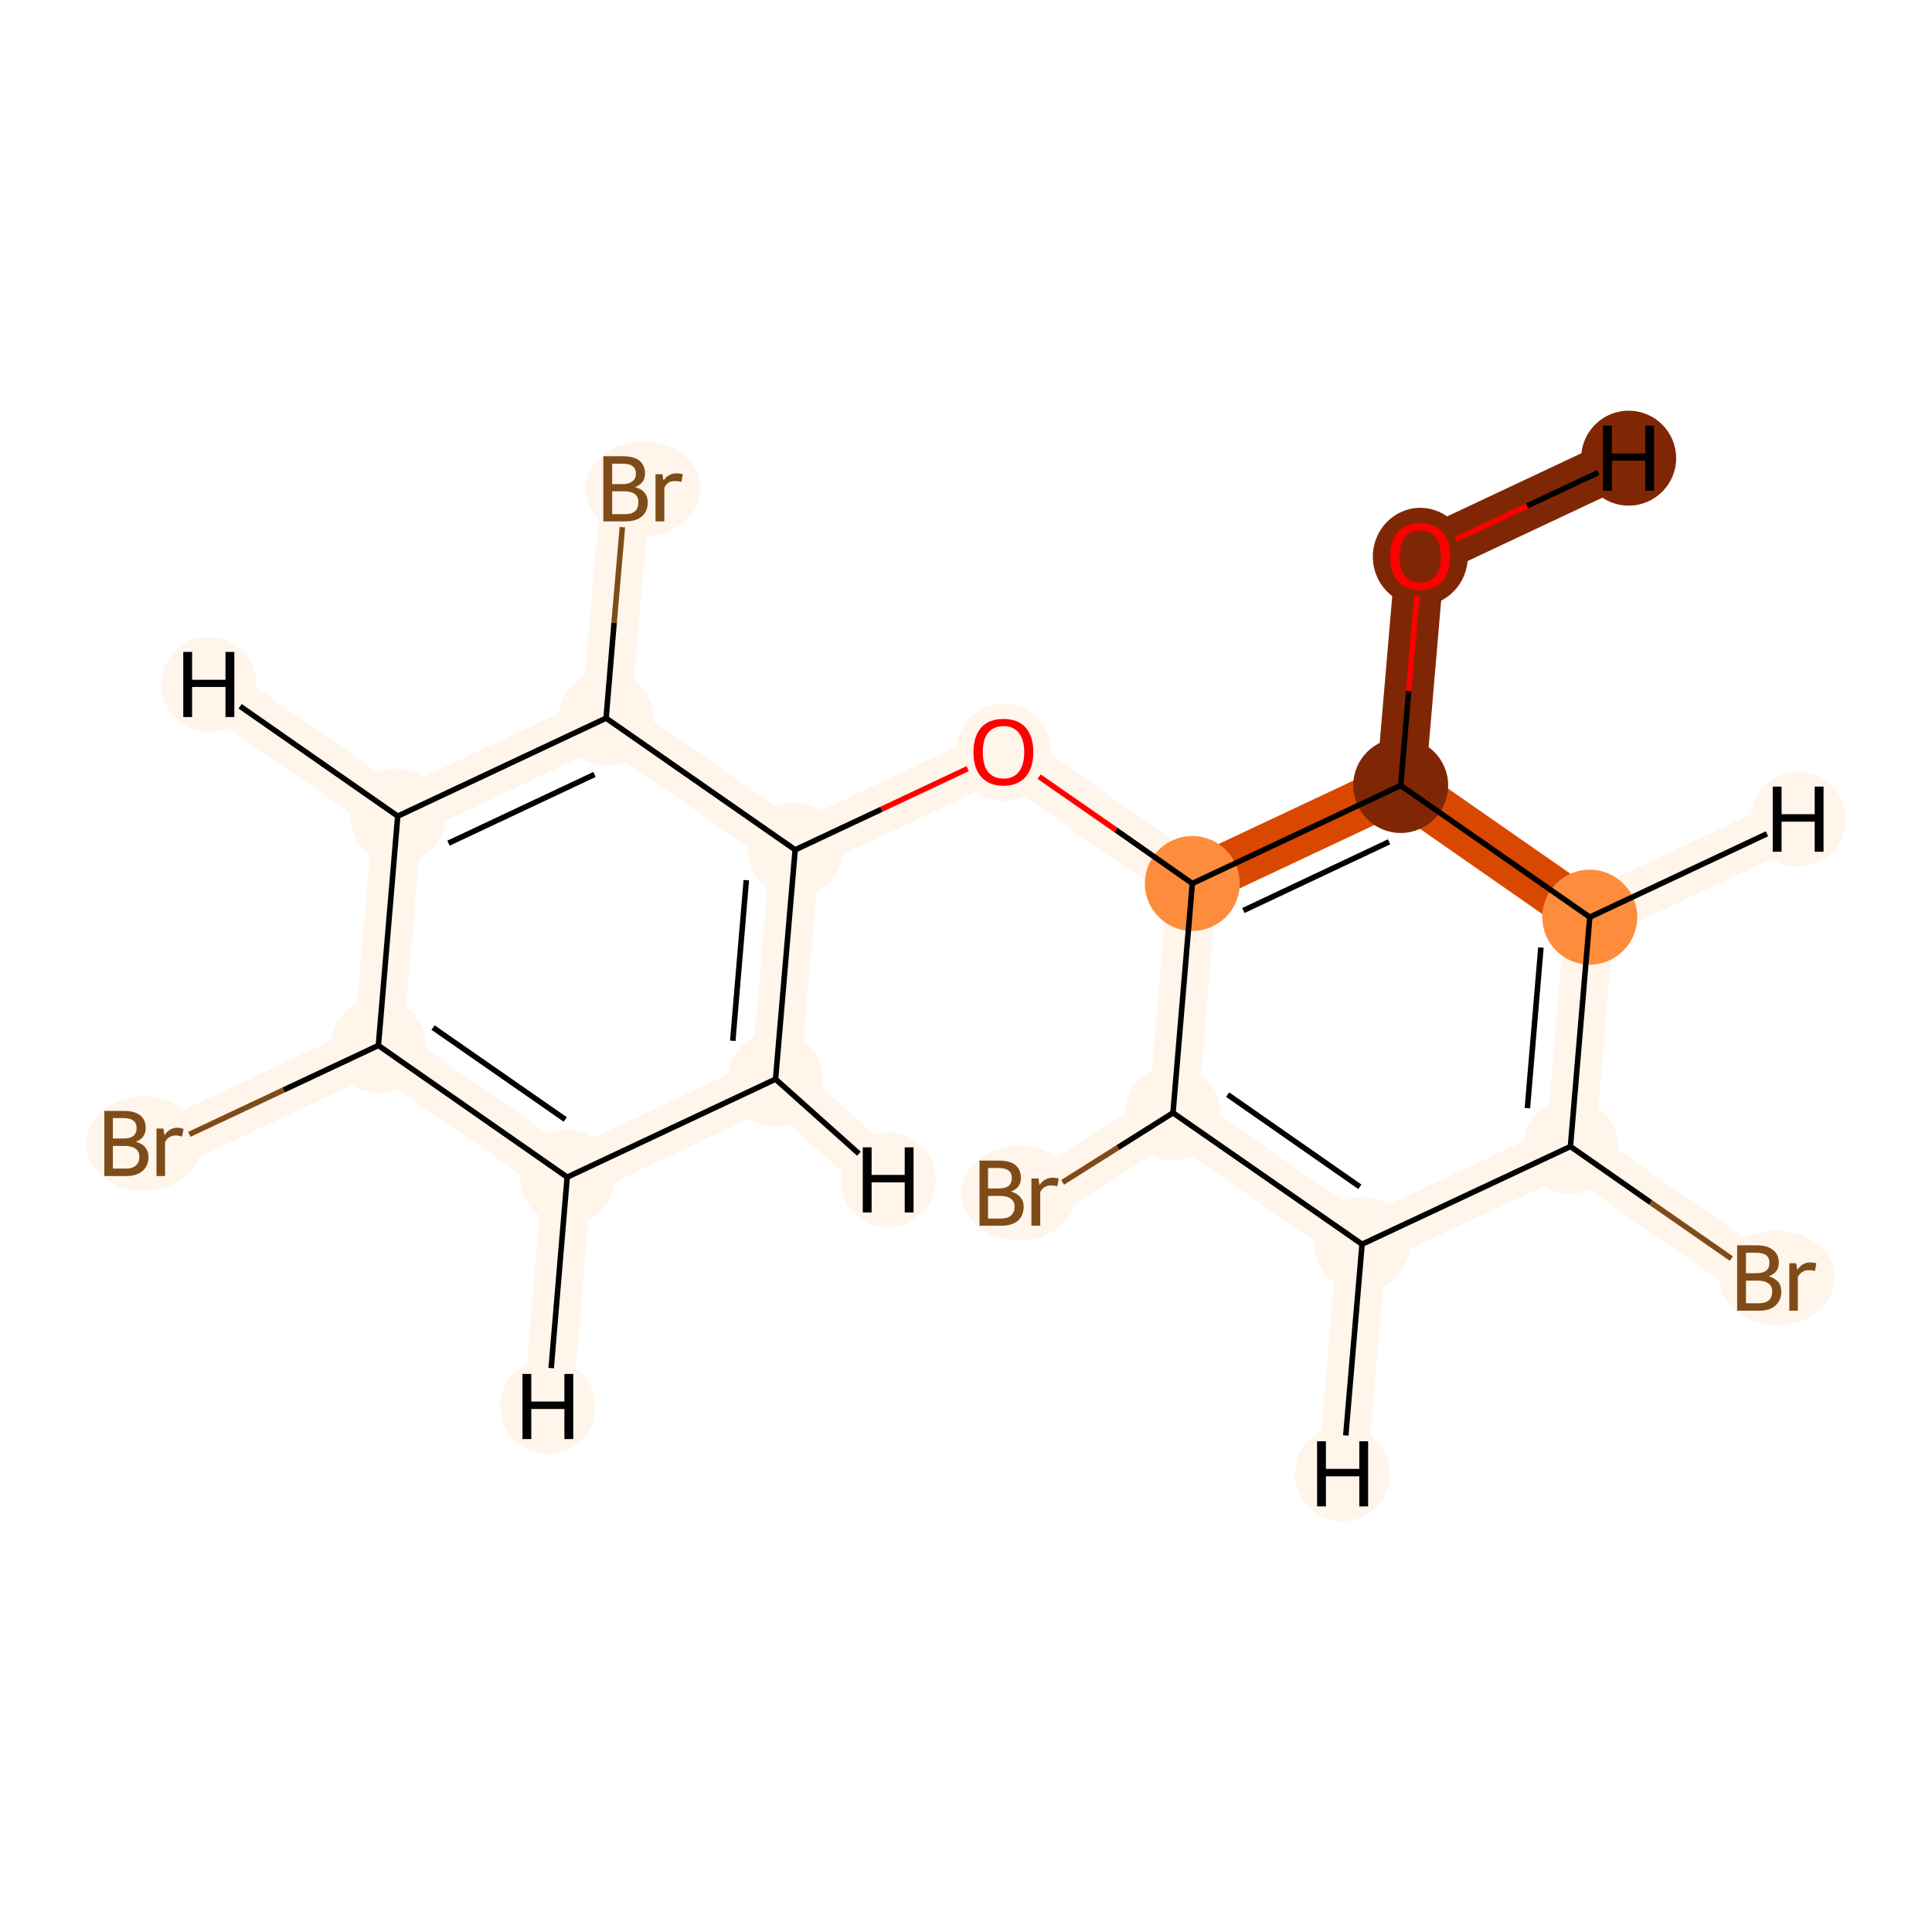 <?xml version='1.0' encoding='iso-8859-1'?>
<svg version='1.1' baseProfile='full'
              xmlns='http://www.w3.org/2000/svg'
                      xmlns:rdkit='http://www.rdkit.org/xml'
                      xmlns:xlink='http://www.w3.org/1999/xlink'
                  xml:space='preserve'
width='700px' height='700px' viewBox='0 0 700 700'>
<!-- END OF HEADER -->
<rect style='opacity:1.0;fill:#FFFFFF;stroke:none' width='700.0' height='700.0' x='0.0' y='0.0'> </rect>
<path d='M 61.6,414.3 L 137.1,378.8' style='fill:none;fill-rule:evenodd;stroke:#FFF5EB;stroke-width:17.8px;stroke-linecap:butt;stroke-linejoin:miter;stroke-opacity:1' />
<path d='M 137.1,378.8 L 205.5,426.5' style='fill:none;fill-rule:evenodd;stroke:#FFF5EB;stroke-width:17.8px;stroke-linecap:butt;stroke-linejoin:miter;stroke-opacity:1' />
<path d='M 137.1,378.8 L 144.1,295.7' style='fill:none;fill-rule:evenodd;stroke:#FFF5EB;stroke-width:17.8px;stroke-linecap:butt;stroke-linejoin:miter;stroke-opacity:1' />
<path d='M 205.5,426.5 L 281.0,391.0' style='fill:none;fill-rule:evenodd;stroke:#FFF5EB;stroke-width:17.8px;stroke-linecap:butt;stroke-linejoin:miter;stroke-opacity:1' />
<path d='M 205.5,426.5 L 198.5,509.6' style='fill:none;fill-rule:evenodd;stroke:#FFF5EB;stroke-width:17.8px;stroke-linecap:butt;stroke-linejoin:miter;stroke-opacity:1' />
<path d='M 281.0,391.0 L 288.1,307.9' style='fill:none;fill-rule:evenodd;stroke:#FFF5EB;stroke-width:17.8px;stroke-linecap:butt;stroke-linejoin:miter;stroke-opacity:1' />
<path d='M 281.0,391.0 L 321.8,427.5' style='fill:none;fill-rule:evenodd;stroke:#FFF5EB;stroke-width:17.8px;stroke-linecap:butt;stroke-linejoin:miter;stroke-opacity:1' />
<path d='M 288.1,307.9 L 219.6,260.2' style='fill:none;fill-rule:evenodd;stroke:#FFF5EB;stroke-width:17.8px;stroke-linecap:butt;stroke-linejoin:miter;stroke-opacity:1' />
<path d='M 288.1,307.9 L 363.6,272.4' style='fill:none;fill-rule:evenodd;stroke:#FFF5EB;stroke-width:17.8px;stroke-linecap:butt;stroke-linejoin:miter;stroke-opacity:1' />
<path d='M 219.6,260.2 L 144.1,295.7' style='fill:none;fill-rule:evenodd;stroke:#FFF5EB;stroke-width:17.8px;stroke-linecap:butt;stroke-linejoin:miter;stroke-opacity:1' />
<path d='M 219.6,260.2 L 226.7,177.1' style='fill:none;fill-rule:evenodd;stroke:#FFF5EB;stroke-width:17.8px;stroke-linecap:butt;stroke-linejoin:miter;stroke-opacity:1' />
<path d='M 144.1,295.7 L 75.7,248.0' style='fill:none;fill-rule:evenodd;stroke:#FFF5EB;stroke-width:17.8px;stroke-linecap:butt;stroke-linejoin:miter;stroke-opacity:1' />
<path d='M 363.6,272.4 L 432.0,320.1' style='fill:none;fill-rule:evenodd;stroke:#FFF5EB;stroke-width:17.8px;stroke-linecap:butt;stroke-linejoin:miter;stroke-opacity:1' />
<path d='M 432.0,320.1 L 507.5,284.6' style='fill:none;fill-rule:evenodd;stroke:#D94801;stroke-width:17.8px;stroke-linecap:butt;stroke-linejoin:miter;stroke-opacity:1' />
<path d='M 432.0,320.1 L 425.0,403.2' style='fill:none;fill-rule:evenodd;stroke:#FFF5EB;stroke-width:17.8px;stroke-linecap:butt;stroke-linejoin:miter;stroke-opacity:1' />
<path d='M 507.5,284.6 L 514.6,201.5' style='fill:none;fill-rule:evenodd;stroke:#7F2704;stroke-width:17.8px;stroke-linecap:butt;stroke-linejoin:miter;stroke-opacity:1' />
<path d='M 507.5,284.6 L 576.0,332.3' style='fill:none;fill-rule:evenodd;stroke:#D94801;stroke-width:17.8px;stroke-linecap:butt;stroke-linejoin:miter;stroke-opacity:1' />
<path d='M 514.6,201.5 L 590.1,166.0' style='fill:none;fill-rule:evenodd;stroke:#7F2704;stroke-width:17.8px;stroke-linecap:butt;stroke-linejoin:miter;stroke-opacity:1' />
<path d='M 576.0,332.3 L 569.0,415.4' style='fill:none;fill-rule:evenodd;stroke:#FFF5EB;stroke-width:17.8px;stroke-linecap:butt;stroke-linejoin:miter;stroke-opacity:1' />
<path d='M 576.0,332.3 L 651.5,296.8' style='fill:none;fill-rule:evenodd;stroke:#FFF5EB;stroke-width:17.8px;stroke-linecap:butt;stroke-linejoin:miter;stroke-opacity:1' />
<path d='M 569.0,415.4 L 493.5,450.8' style='fill:none;fill-rule:evenodd;stroke:#FFF5EB;stroke-width:17.8px;stroke-linecap:butt;stroke-linejoin:miter;stroke-opacity:1' />
<path d='M 569.0,415.4 L 637.4,463.0' style='fill:none;fill-rule:evenodd;stroke:#FFF5EB;stroke-width:17.8px;stroke-linecap:butt;stroke-linejoin:miter;stroke-opacity:1' />
<path d='M 493.5,450.8 L 425.0,403.2' style='fill:none;fill-rule:evenodd;stroke:#FFF5EB;stroke-width:17.8px;stroke-linecap:butt;stroke-linejoin:miter;stroke-opacity:1' />
<path d='M 493.5,450.8 L 486.4,534.0' style='fill:none;fill-rule:evenodd;stroke:#FFF5EB;stroke-width:17.8px;stroke-linecap:butt;stroke-linejoin:miter;stroke-opacity:1' />
<path d='M 425.0,403.2 L 378.7,432.3' style='fill:none;fill-rule:evenodd;stroke:#FFF5EB;stroke-width:17.8px;stroke-linecap:butt;stroke-linejoin:miter;stroke-opacity:1' />
<ellipse cx='52.1' cy='414.3' rx='20.3' ry='16.7'  style='fill:#FFF5EB;fill-rule:evenodd;stroke:#FFF5EB;stroke-width:1.0px;stroke-linecap:butt;stroke-linejoin:miter;stroke-opacity:1' />
<ellipse cx='137.1' cy='378.8' rx='16.7' ry='16.7'  style='fill:#FFF5EB;fill-rule:evenodd;stroke:#FFF5EB;stroke-width:1.0px;stroke-linecap:butt;stroke-linejoin:miter;stroke-opacity:1' />
<ellipse cx='205.5' cy='426.5' rx='16.7' ry='16.7'  style='fill:#FFF5EB;fill-rule:evenodd;stroke:#FFF5EB;stroke-width:1.0px;stroke-linecap:butt;stroke-linejoin:miter;stroke-opacity:1' />
<ellipse cx='281.0' cy='391.0' rx='16.7' ry='16.7'  style='fill:#FFF5EB;fill-rule:evenodd;stroke:#FFF5EB;stroke-width:1.0px;stroke-linecap:butt;stroke-linejoin:miter;stroke-opacity:1' />
<ellipse cx='288.1' cy='307.9' rx='16.7' ry='16.7'  style='fill:#FFF5EB;fill-rule:evenodd;stroke:#FFF5EB;stroke-width:1.0px;stroke-linecap:butt;stroke-linejoin:miter;stroke-opacity:1' />
<ellipse cx='219.6' cy='260.2' rx='16.7' ry='16.7'  style='fill:#FFF5EB;fill-rule:evenodd;stroke:#FFF5EB;stroke-width:1.0px;stroke-linecap:butt;stroke-linejoin:miter;stroke-opacity:1' />
<ellipse cx='144.1' cy='295.7' rx='16.7' ry='16.7'  style='fill:#FFF5EB;fill-rule:evenodd;stroke:#FFF5EB;stroke-width:1.0px;stroke-linecap:butt;stroke-linejoin:miter;stroke-opacity:1' />
<ellipse cx='233.0' cy='177.1' rx='20.3' ry='16.7'  style='fill:#FFF5EB;fill-rule:evenodd;stroke:#FFF5EB;stroke-width:1.0px;stroke-linecap:butt;stroke-linejoin:miter;stroke-opacity:1' />
<ellipse cx='363.6' cy='272.6' rx='16.7' ry='17.2'  style='fill:#FFF5EB;fill-rule:evenodd;stroke:#FFF5EB;stroke-width:1.0px;stroke-linecap:butt;stroke-linejoin:miter;stroke-opacity:1' />
<ellipse cx='432.0' cy='320.1' rx='16.7' ry='16.7'  style='fill:#FD8D3C;fill-rule:evenodd;stroke:#FD8D3C;stroke-width:1.0px;stroke-linecap:butt;stroke-linejoin:miter;stroke-opacity:1' />
<ellipse cx='507.5' cy='284.6' rx='16.7' ry='16.7'  style='fill:#7F2704;fill-rule:evenodd;stroke:#7F2704;stroke-width:1.0px;stroke-linecap:butt;stroke-linejoin:miter;stroke-opacity:1' />
<ellipse cx='514.6' cy='201.7' rx='16.7' ry='17.2'  style='fill:#7F2704;fill-rule:evenodd;stroke:#7F2704;stroke-width:1.0px;stroke-linecap:butt;stroke-linejoin:miter;stroke-opacity:1' />
<ellipse cx='576.0' cy='332.3' rx='16.7' ry='16.7'  style='fill:#FD8D3C;fill-rule:evenodd;stroke:#FD8D3C;stroke-width:1.0px;stroke-linecap:butt;stroke-linejoin:miter;stroke-opacity:1' />
<ellipse cx='569.0' cy='415.4' rx='16.7' ry='16.7'  style='fill:#FFF5EB;fill-rule:evenodd;stroke:#FFF5EB;stroke-width:1.0px;stroke-linecap:butt;stroke-linejoin:miter;stroke-opacity:1' />
<ellipse cx='493.5' cy='450.8' rx='16.7' ry='16.7'  style='fill:#FFF5EB;fill-rule:evenodd;stroke:#FFF5EB;stroke-width:1.0px;stroke-linecap:butt;stroke-linejoin:miter;stroke-opacity:1' />
<ellipse cx='425.0' cy='403.2' rx='16.7' ry='16.7'  style='fill:#FFF5EB;fill-rule:evenodd;stroke:#FFF5EB;stroke-width:1.0px;stroke-linecap:butt;stroke-linejoin:miter;stroke-opacity:1' />
<ellipse cx='369.2' cy='432.3' rx='20.3' ry='16.7'  style='fill:#FFF5EB;fill-rule:evenodd;stroke:#FFF5EB;stroke-width:1.0px;stroke-linecap:butt;stroke-linejoin:miter;stroke-opacity:1' />
<ellipse cx='643.8' cy='463.0' rx='20.3' ry='16.7'  style='fill:#FFF5EB;fill-rule:evenodd;stroke:#FFF5EB;stroke-width:1.0px;stroke-linecap:butt;stroke-linejoin:miter;stroke-opacity:1' />
<ellipse cx='198.5' cy='509.6' rx='16.7' ry='16.7'  style='fill:#FFF5EB;fill-rule:evenodd;stroke:#FFF5EB;stroke-width:1.0px;stroke-linecap:butt;stroke-linejoin:miter;stroke-opacity:1' />
<ellipse cx='321.8' cy='427.5' rx='16.7' ry='16.7'  style='fill:#FFF5EB;fill-rule:evenodd;stroke:#FFF5EB;stroke-width:1.0px;stroke-linecap:butt;stroke-linejoin:miter;stroke-opacity:1' />
<ellipse cx='75.7' cy='248.0' rx='16.7' ry='16.7'  style='fill:#FFF5EB;fill-rule:evenodd;stroke:#FFF5EB;stroke-width:1.0px;stroke-linecap:butt;stroke-linejoin:miter;stroke-opacity:1' />
<ellipse cx='590.1' cy='166.0' rx='16.7' ry='16.7'  style='fill:#7F2704;fill-rule:evenodd;stroke:#7F2704;stroke-width:1.0px;stroke-linecap:butt;stroke-linejoin:miter;stroke-opacity:1' />
<ellipse cx='651.5' cy='296.8' rx='16.7' ry='16.7'  style='fill:#FFF5EB;fill-rule:evenodd;stroke:#FFF5EB;stroke-width:1.0px;stroke-linecap:butt;stroke-linejoin:miter;stroke-opacity:1' />
<ellipse cx='486.4' cy='534.0' rx='16.7' ry='16.7'  style='fill:#FFF5EB;fill-rule:evenodd;stroke:#FFF5EB;stroke-width:1.0px;stroke-linecap:butt;stroke-linejoin:miter;stroke-opacity:1' />
<path class='bond-0 atom-0 atom-1' d='M 68.6,411.0 L 102.8,394.9' style='fill:none;fill-rule:evenodd;stroke:#7F4C19;stroke-width:2.0px;stroke-linecap:butt;stroke-linejoin:miter;stroke-opacity:1' />
<path class='bond-0 atom-0 atom-1' d='M 102.8,394.9 L 137.1,378.8' style='fill:none;fill-rule:evenodd;stroke:#000000;stroke-width:2.0px;stroke-linecap:butt;stroke-linejoin:miter;stroke-opacity:1' />
<path class='bond-1 atom-1 atom-2' d='M 137.1,378.8 L 205.5,426.5' style='fill:none;fill-rule:evenodd;stroke:#000000;stroke-width:2.0px;stroke-linecap:butt;stroke-linejoin:miter;stroke-opacity:1' />
<path class='bond-1 atom-1 atom-2' d='M 156.9,372.3 L 204.8,405.6' style='fill:none;fill-rule:evenodd;stroke:#000000;stroke-width:2.0px;stroke-linecap:butt;stroke-linejoin:miter;stroke-opacity:1' />
<path class='bond-17 atom-6 atom-1' d='M 144.1,295.7 L 137.1,378.8' style='fill:none;fill-rule:evenodd;stroke:#000000;stroke-width:2.0px;stroke-linecap:butt;stroke-linejoin:miter;stroke-opacity:1' />
<path class='bond-2 atom-2 atom-3' d='M 205.5,426.5 L 281.0,391.0' style='fill:none;fill-rule:evenodd;stroke:#000000;stroke-width:2.0px;stroke-linecap:butt;stroke-linejoin:miter;stroke-opacity:1' />
<path class='bond-19 atom-2 atom-18' d='M 205.5,426.5 L 199.7,495.7' style='fill:none;fill-rule:evenodd;stroke:#000000;stroke-width:2.0px;stroke-linecap:butt;stroke-linejoin:miter;stroke-opacity:1' />
<path class='bond-3 atom-3 atom-4' d='M 281.0,391.0 L 288.1,307.9' style='fill:none;fill-rule:evenodd;stroke:#000000;stroke-width:2.0px;stroke-linecap:butt;stroke-linejoin:miter;stroke-opacity:1' />
<path class='bond-3 atom-3 atom-4' d='M 265.5,377.1 L 270.4,318.9' style='fill:none;fill-rule:evenodd;stroke:#000000;stroke-width:2.0px;stroke-linecap:butt;stroke-linejoin:miter;stroke-opacity:1' />
<path class='bond-20 atom-3 atom-19' d='M 281.0,391.0 L 311.2,418.0' style='fill:none;fill-rule:evenodd;stroke:#000000;stroke-width:2.0px;stroke-linecap:butt;stroke-linejoin:miter;stroke-opacity:1' />
<path class='bond-4 atom-4 atom-5' d='M 288.1,307.9 L 219.6,260.2' style='fill:none;fill-rule:evenodd;stroke:#000000;stroke-width:2.0px;stroke-linecap:butt;stroke-linejoin:miter;stroke-opacity:1' />
<path class='bond-7 atom-4 atom-8' d='M 288.1,307.9 L 319.4,293.2' style='fill:none;fill-rule:evenodd;stroke:#000000;stroke-width:2.0px;stroke-linecap:butt;stroke-linejoin:miter;stroke-opacity:1' />
<path class='bond-7 atom-4 atom-8' d='M 319.4,293.2 L 350.6,278.5' style='fill:none;fill-rule:evenodd;stroke:#FF0000;stroke-width:2.0px;stroke-linecap:butt;stroke-linejoin:miter;stroke-opacity:1' />
<path class='bond-5 atom-5 atom-6' d='M 219.6,260.2 L 144.1,295.7' style='fill:none;fill-rule:evenodd;stroke:#000000;stroke-width:2.0px;stroke-linecap:butt;stroke-linejoin:miter;stroke-opacity:1' />
<path class='bond-5 atom-5 atom-6' d='M 215.4,280.6 L 162.5,305.5' style='fill:none;fill-rule:evenodd;stroke:#000000;stroke-width:2.0px;stroke-linecap:butt;stroke-linejoin:miter;stroke-opacity:1' />
<path class='bond-6 atom-5 atom-7' d='M 219.6,260.2 L 222.5,225.6' style='fill:none;fill-rule:evenodd;stroke:#000000;stroke-width:2.0px;stroke-linecap:butt;stroke-linejoin:miter;stroke-opacity:1' />
<path class='bond-6 atom-5 atom-7' d='M 222.5,225.6 L 225.5,191.0' style='fill:none;fill-rule:evenodd;stroke:#7F4C19;stroke-width:2.0px;stroke-linecap:butt;stroke-linejoin:miter;stroke-opacity:1' />
<path class='bond-21 atom-6 atom-20' d='M 144.1,295.7 L 87.0,255.9' style='fill:none;fill-rule:evenodd;stroke:#000000;stroke-width:2.0px;stroke-linecap:butt;stroke-linejoin:miter;stroke-opacity:1' />
<path class='bond-8 atom-8 atom-9' d='M 376.5,281.4 L 404.3,300.7' style='fill:none;fill-rule:evenodd;stroke:#FF0000;stroke-width:2.0px;stroke-linecap:butt;stroke-linejoin:miter;stroke-opacity:1' />
<path class='bond-8 atom-8 atom-9' d='M 404.3,300.7 L 432.0,320.1' style='fill:none;fill-rule:evenodd;stroke:#000000;stroke-width:2.0px;stroke-linecap:butt;stroke-linejoin:miter;stroke-opacity:1' />
<path class='bond-9 atom-9 atom-10' d='M 432.0,320.1 L 507.5,284.6' style='fill:none;fill-rule:evenodd;stroke:#000000;stroke-width:2.0px;stroke-linecap:butt;stroke-linejoin:miter;stroke-opacity:1' />
<path class='bond-9 atom-9 atom-10' d='M 450.5,329.9 L 503.3,305.0' style='fill:none;fill-rule:evenodd;stroke:#000000;stroke-width:2.0px;stroke-linecap:butt;stroke-linejoin:miter;stroke-opacity:1' />
<path class='bond-18 atom-15 atom-9' d='M 425.0,403.2 L 432.0,320.1' style='fill:none;fill-rule:evenodd;stroke:#000000;stroke-width:2.0px;stroke-linecap:butt;stroke-linejoin:miter;stroke-opacity:1' />
<path class='bond-10 atom-10 atom-11' d='M 507.5,284.6 L 510.4,250.3' style='fill:none;fill-rule:evenodd;stroke:#000000;stroke-width:2.0px;stroke-linecap:butt;stroke-linejoin:miter;stroke-opacity:1' />
<path class='bond-10 atom-10 atom-11' d='M 510.4,250.3 L 513.4,215.9' style='fill:none;fill-rule:evenodd;stroke:#FF0000;stroke-width:2.0px;stroke-linecap:butt;stroke-linejoin:miter;stroke-opacity:1' />
<path class='bond-11 atom-10 atom-12' d='M 507.5,284.6 L 576.0,332.3' style='fill:none;fill-rule:evenodd;stroke:#000000;stroke-width:2.0px;stroke-linecap:butt;stroke-linejoin:miter;stroke-opacity:1' />
<path class='bond-22 atom-11 atom-21' d='M 527.5,195.4 L 553.3,183.3' style='fill:none;fill-rule:evenodd;stroke:#FF0000;stroke-width:2.0px;stroke-linecap:butt;stroke-linejoin:miter;stroke-opacity:1' />
<path class='bond-22 atom-11 atom-21' d='M 553.3,183.3 L 579.1,171.2' style='fill:none;fill-rule:evenodd;stroke:#000000;stroke-width:2.0px;stroke-linecap:butt;stroke-linejoin:miter;stroke-opacity:1' />
<path class='bond-12 atom-12 atom-13' d='M 576.0,332.3 L 569.0,415.4' style='fill:none;fill-rule:evenodd;stroke:#000000;stroke-width:2.0px;stroke-linecap:butt;stroke-linejoin:miter;stroke-opacity:1' />
<path class='bond-12 atom-12 atom-13' d='M 558.3,343.3 L 553.4,401.5' style='fill:none;fill-rule:evenodd;stroke:#000000;stroke-width:2.0px;stroke-linecap:butt;stroke-linejoin:miter;stroke-opacity:1' />
<path class='bond-23 atom-12 atom-22' d='M 576.0,332.3 L 640.2,302.1' style='fill:none;fill-rule:evenodd;stroke:#000000;stroke-width:2.0px;stroke-linecap:butt;stroke-linejoin:miter;stroke-opacity:1' />
<path class='bond-13 atom-13 atom-14' d='M 569.0,415.4 L 493.5,450.8' style='fill:none;fill-rule:evenodd;stroke:#000000;stroke-width:2.0px;stroke-linecap:butt;stroke-linejoin:miter;stroke-opacity:1' />
<path class='bond-16 atom-13 atom-17' d='M 569.0,415.4 L 598.1,435.7' style='fill:none;fill-rule:evenodd;stroke:#000000;stroke-width:2.0px;stroke-linecap:butt;stroke-linejoin:miter;stroke-opacity:1' />
<path class='bond-16 atom-13 atom-17' d='M 598.1,435.7 L 627.3,456.0' style='fill:none;fill-rule:evenodd;stroke:#7F4C19;stroke-width:2.0px;stroke-linecap:butt;stroke-linejoin:miter;stroke-opacity:1' />
<path class='bond-14 atom-14 atom-15' d='M 493.5,450.8 L 425.0,403.2' style='fill:none;fill-rule:evenodd;stroke:#000000;stroke-width:2.0px;stroke-linecap:butt;stroke-linejoin:miter;stroke-opacity:1' />
<path class='bond-14 atom-14 atom-15' d='M 492.7,430.0 L 444.8,396.6' style='fill:none;fill-rule:evenodd;stroke:#000000;stroke-width:2.0px;stroke-linecap:butt;stroke-linejoin:miter;stroke-opacity:1' />
<path class='bond-24 atom-14 atom-23' d='M 493.5,450.8 L 487.6,520.1' style='fill:none;fill-rule:evenodd;stroke:#000000;stroke-width:2.0px;stroke-linecap:butt;stroke-linejoin:miter;stroke-opacity:1' />
<path class='bond-15 atom-15 atom-16' d='M 425.0,403.2 L 405.0,415.8' style='fill:none;fill-rule:evenodd;stroke:#000000;stroke-width:2.0px;stroke-linecap:butt;stroke-linejoin:miter;stroke-opacity:1' />
<path class='bond-15 atom-15 atom-16' d='M 405.0,415.8 L 385.0,428.4' style='fill:none;fill-rule:evenodd;stroke:#7F4C19;stroke-width:2.0px;stroke-linecap:butt;stroke-linejoin:miter;stroke-opacity:1' />
<path  class='atom-0' d='M 49.2 413.7
Q 51.5 414.3, 52.6 415.7
Q 53.8 417.1, 53.8 419.1
Q 53.8 422.4, 51.7 424.2
Q 49.6 426.1, 45.7 426.1
L 37.8 426.1
L 37.8 402.5
L 44.7 402.5
Q 48.8 402.5, 50.8 404.1
Q 52.8 405.7, 52.8 408.7
Q 52.8 412.3, 49.2 413.7
M 40.9 405.1
L 40.9 412.5
L 44.7 412.5
Q 47.1 412.5, 48.3 411.6
Q 49.5 410.6, 49.5 408.7
Q 49.5 405.1, 44.7 405.1
L 40.9 405.1
M 45.7 423.4
Q 48.0 423.4, 49.2 422.3
Q 50.5 421.2, 50.5 419.1
Q 50.5 417.2, 49.1 416.2
Q 47.8 415.2, 45.2 415.2
L 40.9 415.2
L 40.9 423.4
L 45.7 423.4
' fill='#7F4C19'/>
<path  class='atom-0' d='M 59.2 408.9
L 59.6 411.3
Q 61.4 408.6, 64.3 408.6
Q 65.2 408.6, 66.5 409.0
L 66.0 411.8
Q 64.6 411.4, 63.8 411.4
Q 62.4 411.4, 61.4 412.0
Q 60.5 412.5, 59.8 413.8
L 59.8 426.1
L 56.7 426.1
L 56.7 408.9
L 59.2 408.9
' fill='#7F4C19'/>
<path  class='atom-7' d='M 230.1 176.5
Q 232.4 177.1, 233.5 178.5
Q 234.7 179.9, 234.7 182.0
Q 234.7 185.2, 232.6 187.1
Q 230.5 188.9, 226.6 188.9
L 218.6 188.9
L 218.6 165.3
L 225.6 165.3
Q 229.6 165.3, 231.7 166.9
Q 233.7 168.6, 233.7 171.6
Q 233.7 175.1, 230.1 176.5
M 221.8 168.0
L 221.8 175.4
L 225.6 175.4
Q 227.9 175.4, 229.1 174.4
Q 230.4 173.5, 230.4 171.6
Q 230.4 168.0, 225.6 168.0
L 221.8 168.0
M 226.6 186.3
Q 228.9 186.3, 230.1 185.2
Q 231.3 184.1, 231.3 182.0
Q 231.3 180.0, 230.0 179.0
Q 228.6 178.0, 226.1 178.0
L 221.8 178.0
L 221.8 186.3
L 226.6 186.3
' fill='#7F4C19'/>
<path  class='atom-7' d='M 240.0 171.8
L 240.4 174.1
Q 242.2 171.5, 245.2 171.5
Q 246.1 171.5, 247.4 171.8
L 246.9 174.6
Q 245.4 174.3, 244.6 174.3
Q 243.2 174.3, 242.3 174.8
Q 241.4 175.4, 240.7 176.7
L 240.7 188.9
L 237.5 188.9
L 237.5 171.8
L 240.0 171.8
' fill='#7F4C19'/>
<path  class='atom-8' d='M 352.7 272.5
Q 352.7 266.8, 355.5 263.6
Q 358.3 260.5, 363.6 260.5
Q 368.8 260.5, 371.6 263.6
Q 374.4 266.8, 374.4 272.5
Q 374.4 278.2, 371.6 281.5
Q 368.7 284.7, 363.6 284.7
Q 358.4 284.7, 355.5 281.5
Q 352.7 278.3, 352.7 272.5
M 363.6 282.1
Q 367.2 282.1, 369.1 279.7
Q 371.1 277.2, 371.1 272.5
Q 371.1 267.9, 369.1 265.5
Q 367.2 263.1, 363.6 263.1
Q 360.0 263.1, 358.0 265.5
Q 356.1 267.8, 356.1 272.5
Q 356.1 277.3, 358.0 279.7
Q 360.0 282.1, 363.6 282.1
' fill='#FF0000'/>
<path  class='atom-11' d='M 503.7 201.6
Q 503.7 195.9, 506.5 192.7
Q 509.3 189.6, 514.6 189.6
Q 519.8 189.6, 522.6 192.7
Q 525.4 195.9, 525.4 201.6
Q 525.4 207.3, 522.6 210.6
Q 519.7 213.8, 514.6 213.8
Q 509.4 213.8, 506.5 210.6
Q 503.7 207.3, 503.7 201.6
M 514.6 211.1
Q 518.2 211.1, 520.1 208.7
Q 522.1 206.3, 522.1 201.6
Q 522.1 196.9, 520.1 194.6
Q 518.2 192.2, 514.6 192.2
Q 511.0 192.2, 509.0 194.6
Q 507.1 196.9, 507.1 201.6
Q 507.1 206.3, 509.0 208.7
Q 511.0 211.1, 514.6 211.1
' fill='#FF0000'/>
<path  class='atom-16' d='M 366.3 431.7
Q 368.6 432.4, 369.7 433.8
Q 370.9 435.1, 370.9 437.2
Q 370.9 440.4, 368.8 442.3
Q 366.7 444.1, 362.8 444.1
L 354.9 444.1
L 354.9 420.5
L 361.8 420.5
Q 365.9 420.5, 367.9 422.1
Q 369.9 423.8, 369.9 426.8
Q 369.9 430.4, 366.3 431.7
M 358.0 423.2
L 358.0 430.6
L 361.8 430.6
Q 364.2 430.6, 365.4 429.7
Q 366.6 428.7, 366.6 426.8
Q 366.6 423.2, 361.8 423.2
L 358.0 423.2
M 362.8 441.5
Q 365.1 441.5, 366.3 440.4
Q 367.6 439.3, 367.6 437.2
Q 367.6 435.2, 366.2 434.3
Q 364.9 433.3, 362.3 433.3
L 358.0 433.3
L 358.0 441.5
L 362.8 441.5
' fill='#7F4C19'/>
<path  class='atom-16' d='M 376.3 427.0
L 376.6 429.4
Q 378.5 426.7, 381.4 426.7
Q 382.3 426.7, 383.6 427.0
L 383.1 429.8
Q 381.7 429.5, 380.9 429.5
Q 379.5 429.5, 378.5 430.1
Q 377.6 430.6, 376.9 431.9
L 376.9 444.1
L 373.7 444.1
L 373.7 427.0
L 376.3 427.0
' fill='#7F4C19'/>
<path  class='atom-17' d='M 640.9 462.4
Q 643.1 463.1, 644.3 464.5
Q 645.4 465.8, 645.4 467.9
Q 645.4 471.1, 643.3 473.0
Q 641.3 474.9, 637.3 474.9
L 629.4 474.9
L 629.4 451.2
L 636.4 451.2
Q 640.4 451.2, 642.4 452.9
Q 644.5 454.5, 644.5 457.5
Q 644.5 461.1, 640.9 462.4
M 632.6 453.9
L 632.6 461.3
L 636.4 461.3
Q 638.7 461.3, 639.9 460.4
Q 641.1 459.4, 641.1 457.5
Q 641.1 453.9, 636.4 453.9
L 632.6 453.9
M 637.3 472.2
Q 639.6 472.2, 640.9 471.1
Q 642.1 470.0, 642.1 467.9
Q 642.1 465.9, 640.7 465.0
Q 639.4 464.0, 636.8 464.0
L 632.6 464.0
L 632.6 472.2
L 637.3 472.2
' fill='#7F4C19'/>
<path  class='atom-17' d='M 650.8 457.7
L 651.2 460.1
Q 653.0 457.4, 655.9 457.4
Q 656.9 457.4, 658.1 457.7
L 657.6 460.5
Q 656.2 460.2, 655.4 460.2
Q 654.0 460.2, 653.1 460.8
Q 652.2 461.3, 651.4 462.6
L 651.4 474.9
L 648.3 474.9
L 648.3 457.7
L 650.8 457.7
' fill='#7F4C19'/>
<path  class='atom-18' d='M 189.3 497.8
L 192.5 497.8
L 192.5 507.8
L 204.5 507.8
L 204.5 497.8
L 207.7 497.8
L 207.7 521.4
L 204.5 521.4
L 204.5 510.5
L 192.5 510.5
L 192.5 521.4
L 189.3 521.4
L 189.3 497.8
' fill='#000000'/>
<path  class='atom-19' d='M 312.6 415.7
L 315.8 415.7
L 315.8 425.7
L 327.8 425.7
L 327.8 415.7
L 331.0 415.7
L 331.0 439.3
L 327.8 439.3
L 327.8 428.4
L 315.8 428.4
L 315.8 439.3
L 312.6 439.3
L 312.6 415.7
' fill='#000000'/>
<path  class='atom-20' d='M 66.4 236.2
L 69.6 236.2
L 69.6 246.3
L 81.7 246.3
L 81.7 236.2
L 84.9 236.2
L 84.9 259.8
L 81.7 259.8
L 81.7 248.9
L 69.6 248.9
L 69.6 259.8
L 66.4 259.8
L 66.4 236.2
' fill='#000000'/>
<path  class='atom-21' d='M 580.8 154.2
L 584.0 154.2
L 584.0 164.3
L 596.1 164.3
L 596.1 154.2
L 599.3 154.2
L 599.3 177.8
L 596.1 177.8
L 596.1 166.9
L 584.0 166.9
L 584.0 177.8
L 580.8 177.8
L 580.8 154.2
' fill='#000000'/>
<path  class='atom-22' d='M 642.3 285.0
L 645.5 285.0
L 645.5 295.0
L 657.5 295.0
L 657.5 285.0
L 660.7 285.0
L 660.7 308.6
L 657.5 308.6
L 657.5 297.7
L 645.5 297.7
L 645.5 308.6
L 642.3 308.6
L 642.3 285.0
' fill='#000000'/>
<path  class='atom-23' d='M 477.2 522.2
L 480.4 522.2
L 480.4 532.2
L 492.5 532.2
L 492.5 522.2
L 495.7 522.2
L 495.7 545.8
L 492.5 545.8
L 492.5 534.9
L 480.4 534.9
L 480.4 545.8
L 477.2 545.8
L 477.2 522.2
' fill='#000000'/>
</svg>
